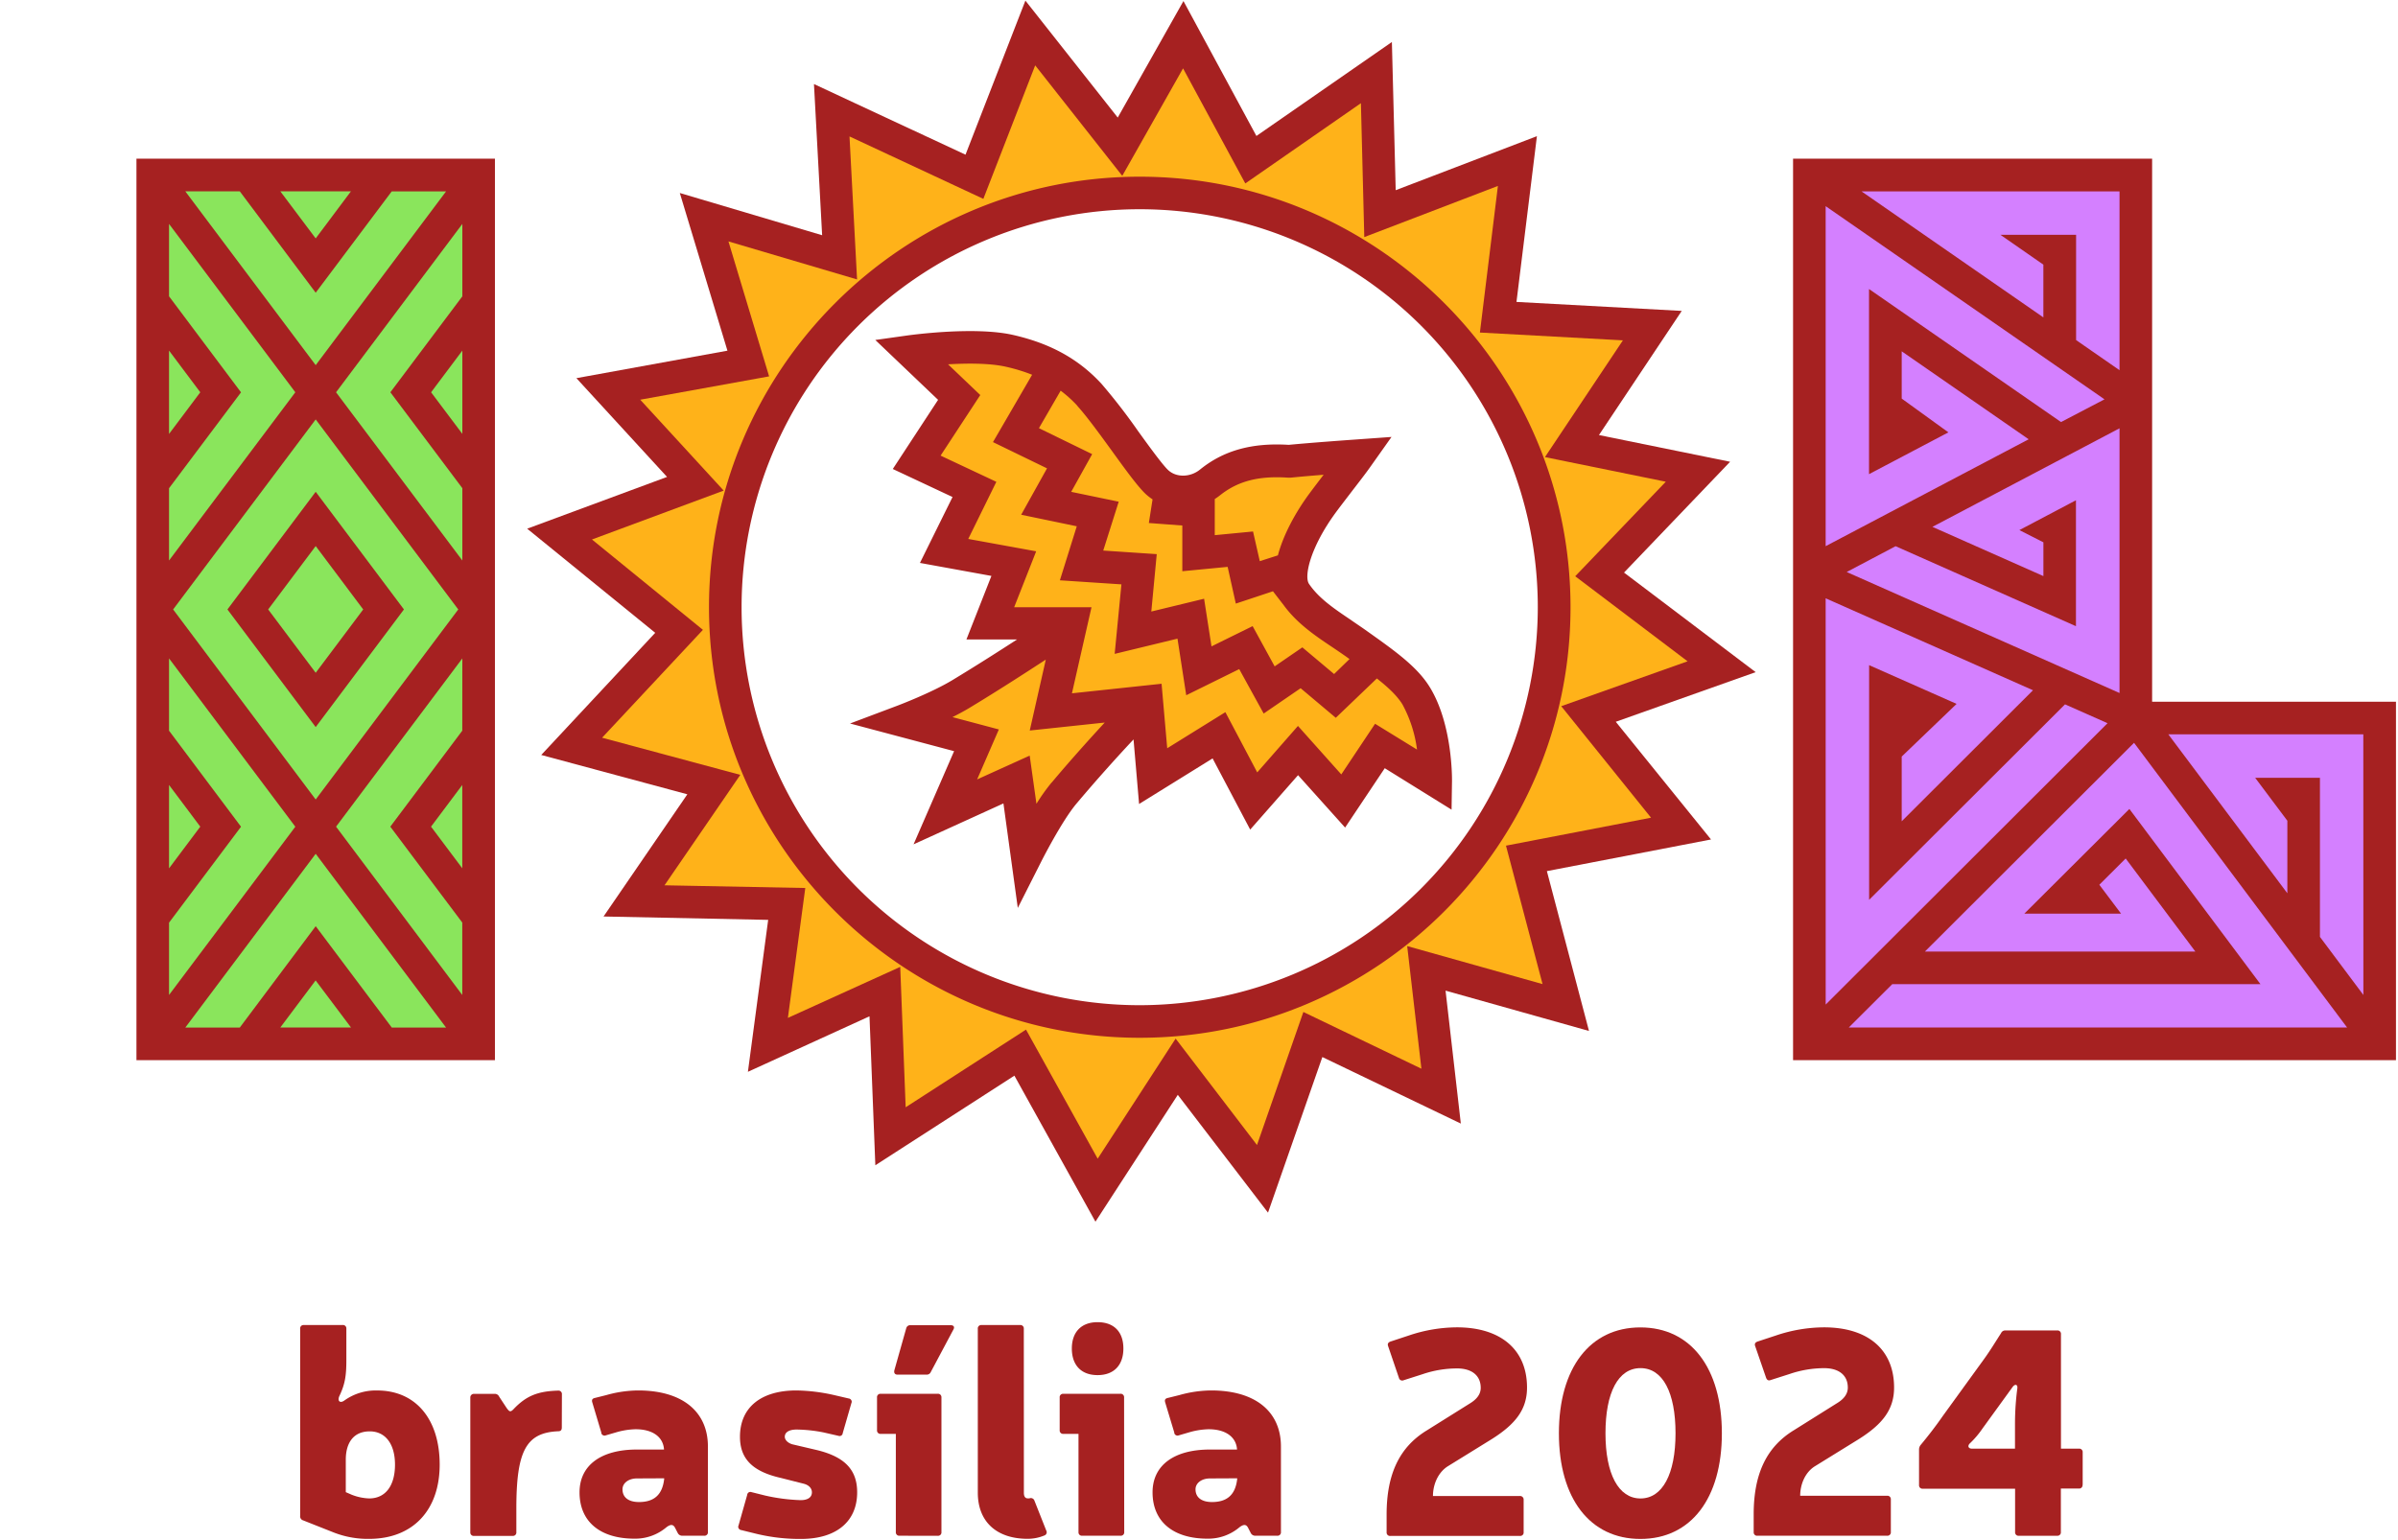 <svg xmlns="http://www.w3.org/2000/svg" viewBox="0 0 710 456"><path d="M102.55,402.91c0,4.63-.43,7.11-2.06,10.54-.68,1.46.17,2.32,1.54,1.29a15.93,15.93,0,0,1,9.65-2.92c11.4,0,18.5,8.49,18.5,21.95s-7.89,22-20.91,22a27.67,27.67,0,0,1-10.45-1.89l-9.09-3.6a1.21,1.21,0,0,1-.86-1.28V393.55a1,1,0,0,1,.95-1.12h11.61a1,1,0,0,1,1.12.95v9.53Zm1.54,39.77a15.44,15.44,0,0,0,5.23,1.11c4.82,0,7.63-3.77,7.63-10s-2.92-9.86-7.46-9.86c-5,0-7.11,3.6-7.11,8.4v9.6Z" style="fill:#a62121"/><path d="M166.34,422.79c0,.8-.34,1.11-1.11,1.11-9.43.43-12.35,5.74-12.35,22.88v7a1,1,0,0,1-.94,1.11.48.48,0,0,1-.17,0h-11.4a1,1,0,0,1-1.12-.95v-40a1.06,1.06,0,0,1,1-1.12h6.24a1.37,1.37,0,0,1,1.29.81L150,417c.81,1.11,1.11,1.37,2.14.26,3.69-3.86,7.12-5.23,13.12-5.4a1,1,0,0,1,1.11.95.43.43,0,0,1,0,.16Z" style="fill:#a62121"/><path d="M179.51,413.19a35.37,35.37,0,0,1,9.43-1.38c13,0,20.66,6.18,20.66,16.63v25.29a1,1,0,0,1-.95,1.11.48.48,0,0,1-.17,0h-6.43a1.47,1.47,0,0,1-1.38-.8l-.8-1.55c-.52-1-1.29-1.2-2.75,0a14.26,14.26,0,0,1-9.25,3.22c-10.2,0-16.28-5.06-16.28-13.72,0-8,6.33-12.68,17-12.68h8v-.18c-.33-3.68-3.51-5.83-8.39-5.83a22.3,22.3,0,0,0-5.57.86l-3.26.95a1,1,0,0,1-1.33-.63,1.16,1.16,0,0,1,0-.18l-2.66-8.91c-.26-.8,0-1.2.81-1.37Zm9.08,24.68c-2.48,0-4.28,1.37-4.28,3.22,0,2.41,1.8,3.77,4.89,3.77,4.45,0,6.94-2.15,7.45-6.86v-.17Z" style="fill:#a62121"/><path d="M231.15,437.71c-8.31-1.89-12.06-5.63-12.06-12.18,0-8.66,6.18-13.72,16.72-13.72A53.56,53.56,0,0,1,247,413.19l4.29,1a1,1,0,0,1,.89,1,1,1,0,0,1-.09.34l-2.57,8.91a.94.94,0,0,1-1,.87,1.4,1.4,0,0,1-.28-.06l-4.37-1a43.49,43.49,0,0,0-8-.86c-2.23,0-3.51.8-3.51,2.14,0,.86.8,1.8,2.22,2.23l7.29,1.71c8.23,2,11.92,5.83,11.92,12.52,0,8.66-6.18,13.8-16.63,13.8A54.73,54.73,0,0,1,224,454.28l-4.54-1.12a1,1,0,0,1-.89-1,1,1,0,0,1,.09-.34l2.57-9.08a.94.94,0,0,1,1-.87,1.4,1.4,0,0,1,.28.06l4,1a55,55,0,0,0,10.54,1.37c2.14,0,3.34-.85,3.34-2.31,0-1.12-.8-2.15-2.48-2.57Z" style="fill:#a62121"/><path d="M266.35,454.84a1,1,0,0,1-1.11-.94.49.49,0,0,1,0-.17V424.67h-4.46a1,1,0,0,1-1.11-.94.49.49,0,0,1,0-.17v-9.65a1,1,0,0,1,.95-1.11h17a1,1,0,0,1,1.12.95v40a1,1,0,0,1-.94,1.11.54.54,0,0,1-.18,0Zm9.25-48.51a1.3,1.3,0,0,1-1.28.8h-8.57c-.81,0-1.12-.51-.95-1.28l3.51-12.43a1.2,1.2,0,0,1,1.21-.94h11.9c.95,0,1.29.51.87,1.28Z" style="fill:#a62121"/><path d="M303.15,442.16c0,.94.35,1.61,1.12,1.61h.51a1.12,1.12,0,0,1,1.46.59h0l3.53,8.93a1,1,0,0,1-.37,1.39l-.15.07a12.84,12.84,0,0,1-5,1c-9.18,0-14.74-5.06-14.74-13.67V393.56a1,1,0,0,1,.93-1.12h11.58a1,1,0,0,1,1.11.94v.18Z" style="fill:#a62121"/><path d="M332.86,453.73a1,1,0,0,1-.94,1.11.54.54,0,0,1-.18,0H320.43a1,1,0,0,1-1.11-.94V424.67h-4.46a1,1,0,0,1-1.11-.94.49.49,0,0,1,0-.17v-9.65a1,1,0,0,1,.95-1.11h17a1,1,0,0,1,1.12.95.48.48,0,0,1,0,.17Zm-.25-54.34c0,4.88-2.75,7.88-7.64,7.88s-7.62-3-7.62-7.88,2.82-7.8,7.62-7.8,7.64,2.82,7.64,7.8Z" style="fill:#a62121"/><path d="M349.17,413.19a35.43,35.43,0,0,1,9.43-1.38c13,0,20.66,6.18,20.66,16.63v25.29a1,1,0,0,1-.94,1.11.54.54,0,0,1-.18,0h-6.43a1.47,1.47,0,0,1-1.38-.8l-.8-1.55c-.51-1-1.28-1.2-2.74,0a14.31,14.31,0,0,1-9.26,3.22c-10.19,0-16.28-5.06-16.28-13.72,0-8,6.34-12.68,17-12.68h8v-.18c-.34-3.68-3.52-5.83-8.4-5.83a22.3,22.3,0,0,0-5.57.86l-3.26.95a1,1,0,0,1-1.33-.63,1.16,1.16,0,0,1,0-.18L345,415.39c-.25-.8,0-1.2.81-1.37Zm9.09,24.68c-2.49,0-4.29,1.37-4.29,3.22,0,2.41,1.8,3.77,4.89,3.77,4.45,0,6.94-2.15,7.45-6.86v-.17Z" style="fill:#a62121"/><path d="M417.15,395.53a45,45,0,0,1,14.23-2.41c12.94,0,20.74,6.6,20.74,17.83,0,6.44-3.34,10.8-10.45,15.28l-12.94,8c-2.92,1.8-4.46,5.4-4.46,8.84H450a1.05,1.05,0,0,1,1.12,1v9.72a1,1,0,0,1-1,1.11.86.86,0,0,1-.16,0H411.66a1,1,0,0,1-1.11-.94v-5.4c0-12.06,3.85-20,11.91-24.92l12.6-7.89c2.32-1.38,3.35-2.92,3.35-4.71,0-3.6-2.58-5.75-7-5.75a31.86,31.86,0,0,0-10.2,1.7l-5.63,1.8a1,1,0,0,1-1.38-.69L411,398.7c-.25-.68,0-1.11.69-1.37Z" style="fill:#a62121"/><path d="M509.81,424.5c0,19.3-9.17,31.29-24.12,31.29s-24.13-12-24.13-31.29,9.17-31.36,24.13-31.36S509.81,405.21,509.81,424.5Zm-34.46,0c0,12.06,3.86,19.3,10.37,19.3s10.37-7.24,10.37-19.3-3.77-19.3-10.37-19.3-10.37,7.22-10.37,19.3Z" style="fill:#a62121"/><path d="M525.84,395.53a45,45,0,0,1,14.22-2.41c13,0,20.74,6.6,20.74,17.83,0,6.44-3.34,10.8-10.45,15.28l-12.94,8C534.49,436,533,439.6,533,443h25.73a1,1,0,0,1,1.11,1,.43.43,0,0,1,0,.16v9.57a1,1,0,0,1-.94,1.11.49.49,0,0,1-.17,0H520.35a1,1,0,0,1-1.12-.93V448.5c0-12.06,3.86-20,11.92-24.92l12.61-7.91c2.31-1.37,3.34-2.92,3.34-4.71,0-3.6-2.57-5.75-7-5.75a31.94,31.94,0,0,0-10.21,1.72l-5.63,1.8c-.68.25-1.1,0-1.36-.69l-3.22-9.34c-.26-.68,0-1.11.69-1.37Z" style="fill:#a62121"/><path d="M616.6,439.76a1,1,0,0,1-.93,1.11h-5.49v12.87a1,1,0,0,1-.95,1.11H597.74a1,1,0,0,1-1.11-.94v-13H569.3a1,1,0,0,1-1.11-.94.48.48,0,0,1,0-.17V429.3a2.14,2.14,0,0,1,.5-1.37c2.15-2.58,4.47-5.57,6.6-8.65l12.18-16.81c1.8-2.48,3.34-5.06,5-7.62a1.34,1.34,0,0,1,1.28-.81h15.35a1,1,0,0,1,1.11.94.49.49,0,0,1,0,.17v33.9h5.32a1,1,0,0,1,1.11.94v9.77Zm-20-18.26a80.32,80.32,0,0,1,.69-10.28c.17-1.21-.69-1.46-1.46-.35L587,423.05a27.16,27.16,0,0,1-3.77,4.45c-.81.81-.35,1.55.59,1.55h12.78Z" style="fill:#a62121"/><rect x="45.22" y="52.48" width="96.49" height="257.31" style="fill:#8ae55c"/><polygon points="632.38 213.3 632.38 52.48 535.72 52.48 535.72 309.79 632.38 309.79 704.58 309.79 704.58 213.3 632.38 213.3" style="fill:#d480ff"/><path d="M470.28,212.12l39.4-14-36.09-27.34,29.16-30.43-37.33-7.61,23.79-35.68-45.64-2.49,5.69-46.26-40.7,15.6-1.09-41.76L370.33,47.92l-20-37-18.7,33.17L305.07,10.45,288.53,53l-42.28-19.7,2.3,43.55L208.45,65l13.09,43.33-41.45,7.5,25.77,28.09-40.21,14.9L201,187.6l-31.79,34.05L211.32,233l-23.63,34.46,45.21.92-5.63,41.72,34.64-15.79,1.68,42.85L302,312.38l22.6,40.74,23.75-36.57,25.42,33.21L388.68,307l38,18.26-4.31-37.88L463.61,299,452,254.86,497.73,246ZM337.44,303.21A122.7,122.7,0,1,1,460.13,180.48,122.7,122.7,0,0,1,337.44,303.21Z" style="fill:#ffb219"/><path d="M419.27,206.72c-3.22-5.34-9.65-9.81-17.78-15.6-6.84-4.82-13.54-8.45-17.9-14.85-3.58-5.25.6-16.5,7.83-26.43,2.64-3.62,7.8-10.07,10.75-14.24-5.75.41-14.48,1.05-20.51,1.67-10.11-.69-17.37,1.42-23.32,6.24-4.54,3.66-11.46,3.93-15.8-.13-4-3.78-14.05-19.4-20-25.79S309.36,107,299,104.6c-10.67-2.46-29.3.15-29.3.15L284,118.37l-12.57,19.19,17.09,8-9,18.19,20.61,3.78-7,17.69h23.89s-14.75,10.18-32.52,20.91c-6.73,4.08-17.07,8-17.07,8l21.66,5.76-9.19,21.17L301,231.47l3,22s6.19-12.29,11-18c11.64-13.83,24.42-27.08,24.42-27.08l1.93,22,19.49-12.06,10.27,19.46,13.13-14.94L397.7,237.8l10.85-16.25,16.5,10.25S425.31,216.66,419.27,206.72Z" style="fill:#ffb219"/><path d="M40.4,314H146.54V47H40.4Zm9.65-40.74,21.31-28.41L50.05,216.41V195l37.39,49.85L50.05,294.68Zm0-16.08V232.49l9.25,12.34Zm0-112.58,21.31-28.4L50.05,87.76V66.32l37.39,49.86L50.05,166Zm0-16.08V103.84l9.25,12.34ZM93.47,86.69l22.51-30h16.09l-38.6,51.46L54.87,56.67H71ZM83,56.67h20.9L93.47,70.61Zm53.87,159.74-21.31,28.42,21.31,28.41v21.44L99.5,244.83h0L136.89,195Zm0,16.08v24.67l-9.25-12.33ZM93.47,274.31,71,304.33H54.87l38.6-51.46,38.6,51.46H116Zm10.45,30H83l10.45-13.94ZM93.47,124.22l42.21,56.28L93.47,236.79,51.26,180.5Zm43.42-36.46-21.31,28.42,21.31,28.4V166L99.5,116.18h0l37.39-49.86Zm0,16.08V128.5l-9.25-12.32Z" style="fill:#a62121"/><path d="M119.6,180.5,93.47,145.65,67.34,180.5l26.13,34.84ZM93.47,161.73l14.07,18.77L93.47,199.26,79.4,180.5Z" style="fill:#a62121"/><path d="M637.2,207.84V47H530.89V314H709.4V207.84Zm62.55,86.84-12.86-17.2V230.36H667.71l9.53,12.72v21.48L642,217.49h57.73ZM623.1,118.27,610.23,125l-56.85-39.4v54.83l23.5-12.38-13.82-10v-14l37.59,26.05-60.11,31.66V61.06Zm-76.33,51.14,14.48-7.64,53.4,23.69v-37.3L597.9,157l7.11,3.62v10l-32.86-14.58,55.4-29.19v78.4Zm-6.23,7.79,61.39,27.23-38.87,38.81V224.07l16.25-15.6L553.41,197V266.5l58-57.89L624,214.19l-83.45,83.33Zm19.73,114.27h109l-38.8-51.88-31.1,31H628l-6.43-8.55,7.8-7.78L650,281.82H569.93L631.85,220l63.08,84.32H547.38Zm67.28-181.83-12.86-8.92V69.54H592.28L605,78.38V94L551.16,56.68h76.39Z" style="fill:#a62121"/><path d="M404.77,186.93l-.49-.35c-1.48-1.05-2.94-2-4.35-3-5.06-3.41-9.43-6.36-12.36-10.65-1.51-2.22.34-10.7,7.75-20.9,1.11-1.53,2.71-3.6,4.4-5.81,2.29-3,4.66-6,6.38-8.48l5.9-8.33-10.18.73c-4.53.32-13.85,1-20.25,1.61-10.91-.67-19.29,1.66-26.27,7.32-2.88,2.34-7.05,2.42-9.48.11-1.68-1.61-5.42-6.75-8.72-11.31a176.39,176.39,0,0,0-11-14.23c-6.74-7.29-15-11.88-26.06-14.42-11.41-2.62-30.25,0-31,.08l-9.88,1.39,18.59,17.73-13.41,20.48,17.69,8.3-9.65,19.52,21.16,3.85-7.4,18.82h15c-5.39,3.49-12,7.71-19.08,12-6.26,3.79-16.17,7.54-16.28,7.58l-14.1,5.31,30.81,8.19-12,27.6,26.61-12.12,4.25,30.95,7-13.84c.06-.12,6-11.86,10.38-17.06,5.93-7.05,12.19-14,16.89-19l1.64,19.12,21.77-13.5,11.13,21.08,14.17-16.12,13.93,15.52L410,227.52l19.78,12.28.13-8.52c0-.68.18-16.67-6.51-27.65C419.69,197.52,413.11,192.85,404.77,186.93Zm-23.44-45.46h.41l.4,0c2.84-.29,6.35-.59,9.76-.86-1.67,2.17-3.22,4.22-4.39,5.8-4,5.47-7.55,12-9.15,18.07L373,166.2l-2-8.79-11.33,1.09V147.79a16.68,16.68,0,0,0,1.61-1.14C366.53,142.48,372.7,140.88,381.33,141.47ZM319,120.25c2.74,3,6.72,8.48,10.25,13.34,4.06,5.63,7.58,10.46,9.94,12.7a16.06,16.06,0,0,0,2.06,1.61l-1.1,7,9.91.74v13.54l13.42-1.29,2.42,10.88,11-3.65,3.16,4.09h0c3.91,5.37,9.22,9,14.37,12.43,1.36.92,2.77,1.87,4.16,2.85l.49.36.49.34L395,199.63l-9.4-7.9-8.2,5.63-6.52-11.92-12.18,6-2.19-14.11-15.63,3.79,1.61-17-15.84-1.06,4.58-14.47-14.07-2.92,6.21-11.17-15.76-7.69,6.43-11.1a36.4,36.4,0,0,1,5,4.53Zm-7.65,111.52a58.82,58.82,0,0,0-4.48,6.29l-2-14.27-15.56,7.05,6.43-14.8-13.73-3.65c1.73-.87,3.44-1.78,5-2.72,8.69-5.25,16.7-10.45,22.63-14.31l-4.75,21L327.09,214C322.53,218.94,316.8,225.31,311.38,231.77Zm95.78-17.41-10,15L384.3,215l-12.06,13.76-9.43-17.84-17.22,10.69-1.67-19.1-26.54,2.83,5.79-25.49h-22.9l6.52-16.57-20.11-3.66L295,142.7l-16.51-7.76L290.24,117l-9.54-9.1c5.63-.32,12.42-.37,17.22.74a51.09,51.09,0,0,1,7.67,2.35L294,130.94,310,138.71l-7.65,13.74,16.46,3.42-5,16,18.22,1.2-2,20.59,18.6-4.51,2.59,16.76,15.69-7.74,7.24,13.16,10.94-7.5,10.41,8.76,12.16-11.65c3.39,2.66,6,5.13,7.57,7.67A38.24,38.24,0,0,1,419.55,222Z" style="fill:#a62121"/><path d="M337.44,52.33c-70.29,0-127.52,57.2-127.52,127.51s57.23,127.52,127.52,127.52S465,250.14,465,179.84,407.75,52.33,337.44,52.33Zm0,245.38A117.87,117.87,0,1,1,455.31,179.84,118,118,0,0,1,337.44,297.71Z" style="fill:#a62121"/><path d="M480.84,169.58l31.41-32.82-38.83-7.91,24.51-36.77L449,89.42l6.05-49.09-41.81,16-1.13-43.89L372,40.27,350.4.31,330.94,34.82,303.6.18,285.87,45.81,241,24.9l2.42,44.77L201.28,57.16l14.1,46.7L170.66,112l26.84,29.25-41.41,15.33L194,187.42,160.25,223.6l43.26,11.65L178.7,271.44l48.74,1-6,45,36-16.44,1.73,44.12,41.17-26.54,24,43.25,24.38-37.57,26.71,34.89,16.09-46.08,41,19.7L428,293.4l42.47,11.94L458,258l48.6-9.37-28.2-34.86,41.42-14.7Zm8,72.6-42.95,8.28,10.83,41-40.08-11.26,4.21,36.32-34.95-16.8-13.73,39.4L348.08,307.6,325,343.17l-21.22-38.23-35.63,23-1.61-41.58-33.26,15.11L238.43,263l-41.68-.8,22.44-32.71-40.92-11,29.85-31.95-32.85-26.76,39-14.48-24.71-26.92,38.16-6.91L215.68,71.5l38.08,11.26-2.24-42.35L291.15,58.9,306.5,19.36l25.78,32.72,18-31.83,18.43,34.08,34.23-23.77,1,39.66L443.5,55.07l-5.33,43.42,42.34,2.31-23.08,34.58,35.78,7.29-26.82,28,33.27,25.19-37.41,13.29Z" style="fill:#a62121"/></svg>